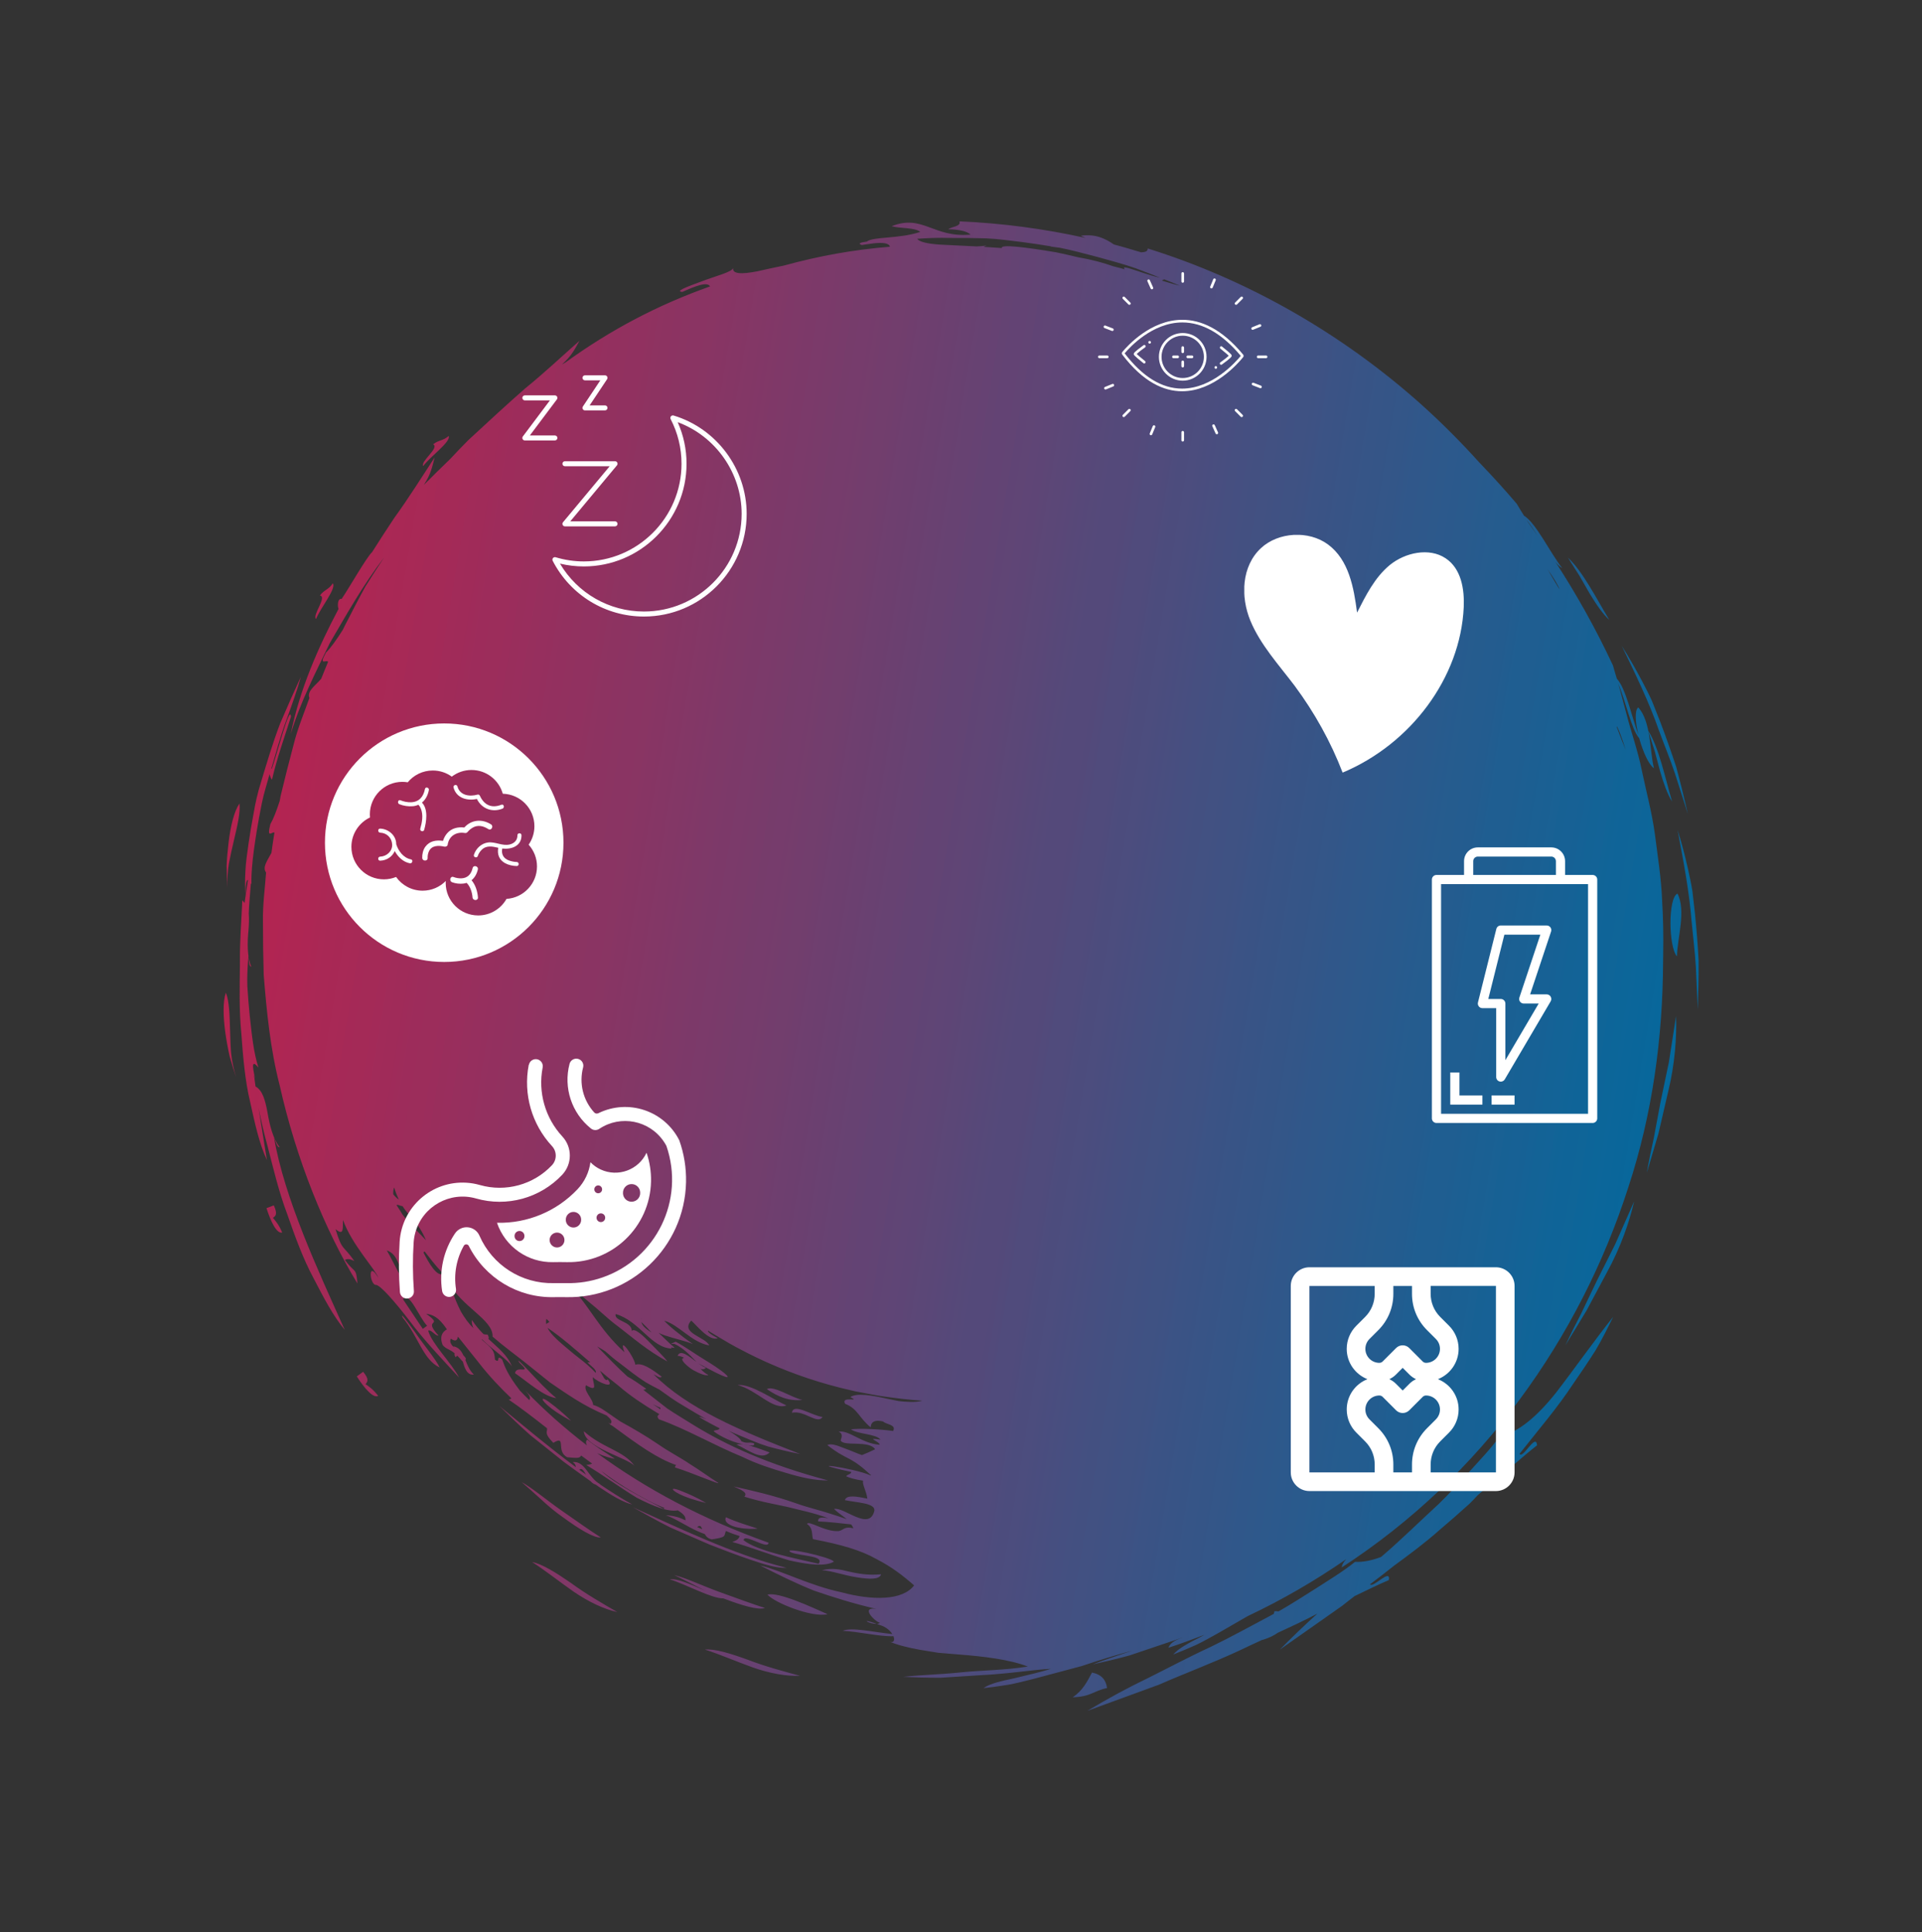 <?xml version="1.0" encoding="UTF-8" standalone="no"?><!DOCTYPE svg PUBLIC "-//W3C//DTD SVG 1.1//EN" "http://www.w3.org/Graphics/SVG/1.1/DTD/svg11.dtd"><svg width="100%" height="100%" viewBox="0 0 4740 4765" version="1.1" xmlns="http://www.w3.org/2000/svg" xmlns:xlink="http://www.w3.org/1999/xlink" xml:space="preserve" xmlns:serif="http://www.serif.com/" style="fill-rule:evenodd;clip-rule:evenodd;stroke-linejoin:round;stroke-miterlimit:2;"><rect x="0" y="0" width="4740" height="4765" fill="#333333" stroke="none"/><g><g><g><g><clipPath id="_clip1"><rect x="551.471" y="545.565" width="3637.61" height="3673.76"/></clipPath><g clip-path="url(#_clip1)"><g><clipPath id="_clip2"><path d="M1084.33,3372.43c-40.824,-18.555 -53.291,-77.676 -90.932,-122.484c-8.225,-15.9 8.484,5.041 29.955,35.265c20.682,30.224 50.906,66.278 60.977,87.219Zm-188.761,10.611l-15.642,11.399c18.816,29.425 40.825,54.878 52.753,47.991c-11.928,-15.381 -21.47,-22.279 -31.282,-28.906c5.57,-6.089 9.283,-12.188 -5.829,-30.484Zm954.967,463.434c34.726,11.928 67.605,21.471 89.345,20.143c-128.852,-31.811 -277.318,-103.659 -379.13,-149.524c30.763,16.969 61.247,34.466 92.799,50.108l96.771,42.152c28.897,11.139 65.479,25.453 100.215,37.121Zm1848.16,-304.098c-24.125,32.879 -51.165,60.448 -75.82,88.017c-25.193,27.05 -49.049,53.821 -73.444,77.417c-50.108,46.135 -95.175,90.673 -140.511,129.382c-1.058,0.798 -2.126,1.856 -3.184,2.654c-22.538,8.485 -44.009,12.987 -63.892,11.929c-31.812,25.453 -64.96,45.067 -95.973,65.219c-31.552,19.614 -61.247,39.238 -90.942,55.937c-0.789,0.529 -1.587,0.799 -2.116,1.068c-3.184,-0.269 -6.099,-0.799 -9.812,-0.539c-0.529,2.126 -1.058,4.512 -1.587,6.628c-55.149,29.166 -106.054,57.534 -155.633,81.399c-54.08,24.915 -104.457,51.965 -154.565,76.879c-50.367,24.125 -99.416,50.906 -149.524,80.87c51.166,-18.825 111.345,-40.834 176.305,-64.431c62.834,-27.569 131.237,-53.022 197.515,-83.775c19.085,-9.283 38.439,-18.027 57.794,-27.04c-0,0.259 -0.26,0.259 -0.26,0.529c18.286,-5.57 29.156,-11.399 38.17,-17.767c33.408,-15.372 66.287,-30.754 97.569,-47.193c-31.022,28.108 -61.775,57.274 -92.259,88.556c44.538,-31.282 97.031,-68.134 153.506,-107.91c10.072,-8.215 20.672,-16.171 31.283,-24.386l0.259,0c29.166,-13.784 56.736,-27.838 83.516,-38.977c5.3,-30.754 -39.237,20.681 -46.394,10.34c19.614,-14.842 39.237,-29.695 58.592,-45.336c39.766,-29.166 77.946,-57.534 112.143,-88.018c25.982,-22.009 50.906,-43.749 74.502,-65.219c7.157,-6.897 13.785,-14.054 20.412,-21.211c25.453,-22.269 50.906,-43.749 75.561,-63.632c24.655,-20.942 47.722,-41.624 70.789,-59.381c-2.914,-32.35 -35.265,35.524 -43.22,20.941c47.722,-60.448 94.386,-114.798 131.767,-171.802c19.354,-27.839 37.92,-55.408 55.148,-82.448c16.44,-27.579 30.494,-55.947 44.009,-83.516c-50.108,63.103 -96.771,129.91 -141.04,187.174c-45.077,56.736 -92.798,98.359 -138.664,107.642Zm417.04,-922.627c-7.426,35.005 -14.054,67.615 -20.681,98.628c-5.83,31.282 -11.399,60.717 -16.7,89.345c-6.368,28.367 -12.197,56.475 -16.968,84.574c9.013,-30.484 18.555,-63.364 28.627,-96.762c7.955,-33.937 15.911,-68.933 23.866,-102.87c16.699,-68.134 21.47,-135.211 19.614,-186.915c-6.359,41.094 -12.188,78.745 -17.758,114Zm-2377.35,1448.37c35.265,11.13 76.629,29.166 117.982,44.009c41.364,14.583 83.516,22.269 116.655,20.682c-38.179,-10.341 -86.161,-23.068 -128.583,-39.507c-42.95,-15.641 -81.928,-27.569 -106.054,-25.184Zm2392.2,-2161.01c10.87,34.466 21.74,68.134 32.081,100.484c-9.014,-39.237 -18.556,-78.215 -28.897,-116.385c-12.457,-37.65 -25.453,-74.502 -38.968,-110.027c-6.897,-17.767 -13.794,-34.995 -20.682,-52.233c-7.426,-16.7 -15.91,-32.87 -24.125,-48.521c-16.44,-31.282 -33.409,-60.708 -50.377,-87.488c33.668,69.462 67.605,139.193 92.26,210.242c12.995,35.264 27.309,69.731 38.708,103.928Zm-209.973,-443.013c16.7,27.57 32.61,50.637 48.251,64.691c-32.609,-53.821 -65.489,-119.579 -102.071,-153.507c9.542,15.112 19.354,30.224 28.637,45.067c8.744,15.112 17.228,29.955 25.183,43.749Zm-2135.03,1921.6c-10.071,-8.225 -28.098,-20.422 -49.578,-33.409c-21.74,-12.995 -44.798,-30.224 -69.722,-43.479c-6.897,3.713 -18.296,6.358 -3.713,5.3c24.655,10.071 46.924,36.583 55.408,44.807c-19.614,-14.583 -40.296,-32.081 -46.924,-15.112c5.83,0.26 10.87,2.116 15.911,4.502c-1.597,0.798 -2.924,1.327 -4.512,2.924c-1.058,5.56 11.928,18.287 27.31,27.829c15.641,8.754 32.869,15.112 37.112,11.669c-6.628,-2.646 -12.987,-8.485 -19.355,-15.113c4.781,1.857 9.283,1.597 13.525,-2.385c-5.569,-1.857 -12.197,-6.359 -18.825,-11.13c72.906,40.825 83.516,40.027 63.363,23.597Zm30.753,176.833c29.436,13.256 61.517,40.296 81.66,19.355c-33.938,-12.198 -61.776,-23.597 -81.66,-19.355Zm-1250.04,-957.622c5.301,18.825 10.87,36.583 15.901,51.695c-5.56,-19.085 -10.071,-38.969 -12.188,-58.852c-1.596,-19.883 -2.125,-39.767 -2.654,-58.332c-1.059,-37.381 -1.857,-69.991 -10.341,-91.461c-7.686,22.268 -6.628,59.39 -1.328,98.627c2.655,19.355 6.368,39.238 10.61,58.323Zm1093.62,1067.11c-3.973,2.395 18.296,19.892 81.4,34.466c-23.597,-13.785 -43.22,-22.269 -57.274,-27.829c-13.516,-5.839 -22.269,-7.955 -24.126,-6.637Zm-389.73,-285.534c33.937,23.597 70.789,57.534 101.811,61.507c-22.009,-17.757 -48.52,-46.394 -67.605,-66.807c-19.354,-20.412 -31.811,-32.879 -23.327,-20.682c33.928,32.081 -8.225,4.512 -10.879,25.982Zm294.815,228.798c-26.77,-37.91 -79.264,-44.009 -125.129,-85.632c2.386,40.565 105.775,64.431 125.129,85.632Zm-730.142,-2113.55c-3.184,-9.013 -1.857,-26.771 7.686,-24.654c16.709,-24.386 62.305,-104.188 75.031,-115.328c18.566,-29.166 36.852,-57.793 55.418,-85.372c35.784,-49.309 67.336,-100.215 98.887,-148.197c-5.569,20.413 -8.224,40.027 -26.78,67.865c22.269,-22.269 43.749,-43.479 65.219,-64.152c14.853,-15.91 29.696,-31.551 44.808,-46.663c47.722,-44.009 94.116,-87.229 140.251,-127.525c47.452,-38.439 90.932,-79.533 133.883,-117.453c-10.601,18.296 -18.296,36.592 -43.48,58.592c2.915,-1.587 5.57,-3.175 8.484,-4.771c112.143,-81.121 228.269,-142.098 356.852,-187.704c-6.628,-12.727 -36.852,-0.529 -68.135,13.525c-19.354,-1.068 10.611,-12.467 46.135,-25.453c34.996,-13.525 77.417,-23.597 79.004,-33.937c-2.914,15.641 20.942,16.17 60.18,8.484c18.296,-4.242 40.565,-9.014 64.959,-14.054c85.632,-23.597 171.794,-39.238 261.408,-46.395c-2.116,-9.542 -18.556,-10.6 -39.507,-8.484c-7.157,1.058 -14.044,1.857 -21.47,2.915c-2.655,0.529 -5.301,0.798 -8.215,1.327c-11.14,-3.713 -3.713,-6.358 12.187,-8.484c16.18,-12.726 79.543,-6.358 131.767,-23.856c-12.986,-11.139 -49.049,-8.225 -70.52,-14.054c76.359,-30.494 102.87,29.166 194.601,20.682c-8.754,-8.754 -29.166,-12.467 -55.148,-13.266c9.013,-6.627 32.081,-6.627 27.838,-19.344c103.659,4.242 207.857,18.027 310.987,40.825c-4.243,-1.857 -8.215,-3.713 -11.659,-5.57c37.381,-4.502 59.65,6.897 81.649,21.74c22.539,5.839 44.808,12.726 67.077,19.354c8.484,-0.529 16.439,-1.327 16.179,-9.542c243.112,75.82 475.094,206.798 672.609,382.833c50.637,45.336 98.888,93.587 144.753,144.493c31.821,33.139 62.834,67.077 92.799,102.341c5.3,9.273 11.668,19.355 17.757,29.157c29.965,18.565 64.431,91.471 94.386,129.65c-5.3,-2.924 -11.13,-8.484 -16.699,-15.381c52.752,81.13 100.215,166.233 141.838,255.309c2.655,10.341 6.358,21.74 9.542,32.61c22.269,23.865 36.323,93.058 53.292,138.663c-7.686,-31.022 -9.812,-60.448 -0.529,-67.874c31.811,34.995 28.098,107.381 38.708,150.063c-12.995,-9.014 -27.309,-41.364 -36.323,-73.974c-19.623,-22.269 -32.35,-89.345 -51.964,-134.941c1.328,3.973 2.117,7.417 3.444,11.399c5.3,19.884 11.139,41.094 16.969,63.094c11.139,44.018 28.108,90.144 38.179,140.78c10.601,50.377 24.655,102.341 32.081,156.421c6.887,54.09 15.641,108.7 17.757,163.05c2.655,43.22 3.454,86.43 2.655,129.65l0,5.57c0,5.56 0,11.399 -0.259,16.968c-0.799,186.646 -26.252,374.35 -85.373,554.367c-119.569,373.022 -361.622,714.502 -707.084,938.528c0.538,-6.358 3.982,-12.986 11.139,-20.412c-76.619,53.022 -157.749,100.215 -243.121,140.511c-24.385,14.054 -48.78,28.108 -72.636,41.892c-18.297,10.072 -36.064,20.413 -54.62,29.166c-18.555,8.215 -37.381,16.17 -56.206,23.597c12.727,-15.382 38.449,-28.368 66.018,-42.691c3.713,-2.117 7.426,-3.973 11.13,-6.099c-29.426,11.409 -58.852,22.279 -89.076,32.081c3.444,-9.543 12.986,-18.287 36.054,-25.453c-1.587,0.269 -3.184,0.798 -4.772,1.327c-10.6,3.713 -21.21,7.696 -32.34,11.14c-31.552,10.6 -63.902,21.47 -95.184,32.08c-31.812,8.744 -62.834,15.901 -90.403,22c29.425,-11.659 62.305,-21.74 97.031,-33.928c-42.422,11.659 -83.776,24.385 -124.87,38.17c-41.094,10.87 -81.659,21.74 -121.426,32.35c-20.153,4.771 -40.036,10.341 -60.179,13.785c-20.153,3.184 -40.305,6.098 -60.189,8.215c16.44,-11.659 44.279,-17.498 75.032,-24.126c30.493,-7.686 63.892,-14.583 91.202,-23.596c-42.682,2.126 -104.458,12.467 -171.005,15.641c-33.139,2.126 -67.336,4.242 -100.215,6.368c-32.869,0.26 -64.69,-0.798 -93.058,-2.126c42.681,-5.031 90.942,-5.56 143.166,-11.13c51.964,-5.3 107.91,-5.04 164.376,-14.313c-44.538,-17.238 -109.228,-25.193 -173.39,-29.965c-15.91,-1.327 -32.08,-2.645 -47.722,-3.973c-15.641,-2.654 -30.753,-5.04 -45.336,-7.426c-29.166,-5.3 -55.148,-11.668 -75.56,-20.412c11.139,4.771 14.583,-2.915 10.61,-12.996c-33.408,1.328 -89.345,-11.928 -125.139,-13.255c20.681,-9.803 77.946,3.453 122.214,7.955c-5.3,-8.485 -15.112,-17.498 -30.483,-22.269c-2.655,-1.058 -5.041,-1.857 -7.427,-2.655c3.454,-0.26 6.368,-1.587 7.956,-3.973c-3.973,5.829 -54.619,-39.767 -9.283,-33.139c-55.139,-12.726 -106.045,-28.637 -153.767,-45.076c-46.923,-18.816 -90.403,-40.556 -132.295,-61.767c46.923,10.072 122.224,49.579 199.641,65.749c76.349,20.682 151.381,20.682 179.479,-16.969c-27.3,-23.865 -55.138,-45.605 -93.058,-64.96c-37.641,-21.47 -86.69,-35.784 -156.421,-49.039c-3.444,-12.727 0.529,-27.579 -14.574,-37.381c3.973,-10.082 44.009,19.883 77.937,17.497c12.197,-2.126 14.323,-12.726 36.063,-6.897c-0.799,-3.444 -2.915,-6.628 -5.041,-9.542c-24.385,-2.655 -57.793,-6.628 -81.39,-7.426c-1.596,-11.669 11.399,-10.072 24.924,-7.956c-39.507,-14.313 -69.462,-19.614 -99.955,-27.569c-30.753,-6.897 -63.363,-11.928 -107.112,-25.453c9.812,-10.87 -10.341,-17.767 -26.242,-25.184c40.036,9.014 97.3,21.471 154.834,41.883c28.627,10.341 59.121,16.969 87.219,26.521c12.457,3.704 24.655,7.946 36.593,12.188c-10.082,-8.484 -22.279,-16.17 -31.292,-25.184c24.924,-5.569 87.758,56.736 99.686,3.713c1.067,-18.555 -42.951,-19.094 -72.906,-25.453c4.242,-13.784 29.166,-9.013 55.408,-3.713c-2.645,-19.883 -12.727,-34.197 -10.601,-44.278c-18.556,-2.645 -35.524,-7.416 -41.623,-10.87c2.915,-4.771 11.399,-4.242 12.727,-10.6c-130.709,-28.368 4.242,-10.601 47.721,8.484c0.26,-0 0.53,-0.269 1.059,-0.269c-23.866,-22.269 -38.18,-32.072 -53.292,-40.296c-15.112,-7.686 -30.753,-15.372 -54.609,-34.197c8.744,-4.771 24.385,0.789 40.824,7.416c16.7,5.839 33.938,13.795 44.538,17.238c11.14,-4.511 22.01,-9.282 32.35,-14.313c-14.583,-23.068 -77.946,-6.099 -84.843,-21.74c2.915,-8.754 5.57,-17.498 -5.04,-21.48c24.135,-5.57 57.274,29.166 101.282,32.08c-0.798,-9.013 -37.381,-18.555 1.857,-12.726c-10.87,-14.583 -57.005,-12.986 -72.646,-25.453c22.009,-2.386 68.933,-0.789 103.928,4.242c8.485,-16.17 -17.238,-15.641 -24.924,-23.596c-19.614,-4.502 -29.695,0.269 -30.484,14.583c-29.695,-24.385 -31.821,-46.125 -63.103,-58.063c-11.399,-20.942 40.835,-2.386 12.996,-16.699c15.641,-10.611 53.022,-4.243 91.202,4.242c9.542,2.116 19.085,3.973 28.367,5.829c9.273,1.068 18.287,1.597 26.771,1.857c12.467,0.269 23.067,-0.26 31.023,-2.915c-32.081,-2.116 -63.892,-5.829 -95.973,-10.601c-3.444,-0.538 -7.157,-1.067 -10.61,-1.596c-9.803,-1.588 -19.355,-3.444 -29.157,-5.301c-9.812,-1.856 -19.623,-3.713 -29.435,-5.569c-3.444,-0.789 -6.628,-1.588 -10.072,-2.386c-71.847,-16.17 -141.04,-39.238 -206.798,-68.663c-1.587,-0.799 -3.174,-1.588 -4.771,-2.126c-14.583,-6.628 -29.157,-13.516 -43.211,-20.672c-4.771,-2.386 -9.282,-4.772 -13.784,-7.167c-10.87,-5.56 -21.74,-11.399 -32.35,-17.498c-7.417,-4.242 -14.583,-8.484 -22,-12.986c-7.426,-4.511 -15.112,-9.013 -22.538,-13.525c-2.655,-1.587 -5.301,-3.174 -7.686,-4.771c-1.857,2.655 5.56,9.014 24.125,18.825c-21.21,7.956 -52.493,-32.08 -65.489,-43.479c-28.367,31.022 35.525,40.295 44.279,61.246c-44.279,-7.955 -74.763,-51.175 -110.826,-60.977c8.225,10.071 37.381,34.466 70.53,57.524c-19.354,-7.955 -44.278,-12.986 -68.144,-20.941c-5.56,-1.857 -11.13,-3.973 -16.17,-6.628c14.852,14.054 28.637,28.098 39.507,36.852c-3.184,0.269 -6.368,-0.529 -9.543,-1.058c0.529,1.058 1.587,1.856 2.116,2.914c-50.377,-1.327 -79.004,-68.134 -138.125,-85.103c-5.04,17.758 40.027,17.758 39.767,41.883c5.04,-7.686 22.269,5.839 40.036,24.135c17.757,18.556 39.237,38.969 47.722,50.897c-50.906,-27.839 -83.516,-57.265 -119.31,-84.574c-18.296,-13.256 -35.265,-28.628 -54.08,-45.337c-19.354,-16.17 -40.565,-33.937 -64.96,-54.349c47.991,50.107 68.404,102.87 132.565,161.731c-17.238,-46.404 25.184,12.986 26.771,30.753c15.381,-5.839 38.978,9.014 64.96,29.426c-3.713,5.041 -12.996,-2.915 -20.153,-6.099c83.247,83.776 211.3,138.395 361.892,196.717c-26.511,-5.031 -52.762,-11.399 -78.744,-18.286c-25.713,-7.955 -50.108,-18.825 -74.493,-28.906c-8.225,-3.175 -15.911,-6.888 -23.597,-10.332c16.44,9.803 29.955,19.614 31.283,25.713c14.843,7.686 18.825,0.798 31.282,5.3c5.31,9.014 -15.901,6.099 -40.825,-1.058c-24.924,-6.897 -51.435,-22.009 -58.592,-28.897c3.973,-3.713 12.198,-1.058 14.843,-6.897c-62.834,-32.34 -56.995,-32.869 -32.34,-21.999c-19.624,-11.14 -38.449,-22.808 -57.265,-33.938c-21.21,-11.928 -40.036,-26.251 -58.861,-39.506c-11.129,-5.83 -22.269,-11.4 -33.139,-17.758c-22.538,-14.323 -43.479,-31.023 -64.421,-47.193c-12.726,-9.283 -24.395,-19.094 -35.794,-29.435c-6.897,-4.233 -13.525,-8.475 -20.412,-12.188c25.982,26.771 50.107,51.695 74.762,74.233c13.785,7.426 28.897,18.027 46.394,30.224c-2.385,1.587 -4.771,2.117 -7.156,2.646c0.259,0.269 0.529,0.529 1.058,0.798c19.623,15.381 38.708,30.224 57.793,45.067c20.153,13.525 41.094,25.982 62.305,39.238c84.843,52.502 186.117,98.627 334.583,138.394c-32.87,0.269 -67.606,-7.686 -103.39,-18.556c-35.794,-10.341 -73.175,-22.538 -108.44,-39.766c-72.645,-29.955 -140.251,-69.732 -205.47,-92.53c-6.099,-7.955 -2.386,-9.013 1.067,-12.726c-2.395,-1.587 -5.04,-2.915 -7.426,-4.502c-32.08,-19.354 -64.69,-40.565 -94.385,-66.547c-15.382,-11.668 -30.225,-23.866 -44.808,-36.323c7.956,13.525 12.996,28.098 19.355,21.74c19.623,25.453 -23.597,7.686 -36.852,-5.57c-0.26,14.853 15.112,38.709 -16.7,19.884c-7.157,13.784 16.969,32.879 17.498,48.52c9.273,2.915 17.757,6.628 30.224,15.372l36.852,25.453c29.166,15.91 61.776,34.735 94.117,56.735c24.923,17.498 52.762,31.552 77.417,48.261c25.453,15.641 48.52,33.139 69.99,46.394c5.83,6.099 -65.219,-25.193 -106.583,-37.92c0.27,-2.914 1.328,-4.771 2.925,-5.829c-47.992,-16.969 -91.471,-48.251 -156.162,-95.973c-2.386,-1.587 -4.771,-2.655 -7.157,-4.242c0.27,-0.269 0.27,-0.529 0.529,-0.529c-1.856,-1.328 -3.443,-2.386 -5.3,-3.983c2.116,1.068 3.973,1.857 6.099,2.925c6.098,-5.839 -0.529,-12.996 -9.812,-20.682c-56.206,-23.067 -96.242,-51.964 -139.193,-81.13c-20.412,-16.44 -41.354,-33.399 -64.421,-51.695c-23.327,-18.296 -49.579,-37.381 -77.417,-61.506c1.856,-42.162 -77.148,-73.175 -108.959,-135.221c5.3,9.023 14.842,42.691 31.013,73.704c9.013,15.382 19.354,29.965 30.753,40.565c-3.175,-6.887 -4.771,-13.515 -3.704,-20.143c8.744,13.516 18.556,24.915 28.628,34.996c3.443,0.789 6.627,1.327 10.071,1.058c3.184,6.099 3.184,9.013 1.857,10.601c24.395,22.807 47.991,40.834 58.063,68.403c-8.215,-15.901 -46.924,-40.825 -73.435,-67.076c-0.529,0 -1.058,0.269 -1.328,0.269c26.252,22.798 31.552,25.982 32.88,49.579c14.573,11.659 1.587,-15.112 17.757,-0.27c7.157,19.095 13.256,36.852 44.009,76.888c7.695,7.686 14.852,15.642 22.808,23.068c5.3,-5.57 -1.597,-14.323 -10.082,-23.866c46.135,48.251 97.301,93.328 152.449,135.74c-2.915,-5.031 -3.444,-10.072 0.529,-14.314c21.211,17.498 44.807,31.821 67.875,46.923c-5.57,0.27 -25.453,-5.3 -43.22,-13.515c120.627,88.547 261.147,163.319 422.609,220.843c-0.269,19.094 -60.717,-24.655 -61.516,-6.099c33.937,26.78 125.938,44.278 184.799,58.063c16.17,-20.413 -44.548,-18.556 -67.875,-28.099c-27.04,-15.91 98.359,11.399 105.785,22.798c-20.413,12.458 -62.305,7.686 -109.498,-2.914c-46.394,-13.525 -97.829,-33.408 -141.049,-45.606c7.955,-2.915 15.65,-5.829 18.036,-14.583c-11.399,-3.444 -22.808,-7.686 -33.937,-12.457c-5.301,13.525 2.385,14.852 -34.467,20.682c-9.282,-1.857 -14.313,-7.157 -17.497,-12.996c-5.57,-2.116 -11.14,-4.242 -16.969,-6.888c-27.839,-12.197 -57.534,-32.879 -79.004,-39.507c19.614,0.53 34.197,5.57 48.51,12.467c-1.058,-6.368 2.126,-11.408 -19.085,-24.664c-23.327,4.512 -60.448,-10.071 -101.542,-31.282c-41.354,-25.184 -85.901,-57.794 -124.341,-80.592c5.301,-0.538 10.341,-1.327 14.583,-3.453c-9.013,-6.628 -18.026,-13.256 -27.04,-19.883c-3.453,5.839 -6.098,7.156 -34.206,4.242c-29.426,-14.583 -0.789,-55.937 -34.467,-35.525c-24.385,-24.924 -13.784,-26.251 -15.641,-36.053c-35.255,-27.839 -68.134,-52.763 -94.386,-70.53c3.713,-0.529 5.57,-1.847 6.368,-3.444c-25.453,-24.125 -54.619,-54.349 -81.928,-89.874c-16.17,-20.153 -32.61,-40.565 -49.04,-61.247c-0.269,-0.259 -0.529,-0.529 -0.529,-0.788c-1.597,6.627 -3.713,14.842 -17.498,5.03c-4.242,7.427 0.789,15.113 8.215,22.269c-0.529,-1.058 -1.327,-2.116 -2.385,-3.443c13.255,2.126 19.883,11.399 25.183,22.538c4.771,4.502 7.426,8.215 4.771,11.13c5.041,12.726 10.341,26.251 20.952,36.063c-17.767,2.385 -23.068,-17.767 -27.579,-32.879c-0.26,-0 -0.26,0.269 -0.529,0.269c-5.041,-6.099 -9.283,-10.341 -12.987,-14.054c-1.067,1.058 -2.385,2.116 -3.982,3.973c-2.645,-3.973 -2.915,-6.888 -2.386,-9.802c-14.054,-11.669 -19.614,-9.014 -29.425,-20.153c-7.157,-17.767 -3.714,-30.753 10.34,-38.968c-21.21,-31.552 -35.264,-35.794 -51.175,-38.449c46.664,33.937 -11.13,8.754 30.494,53.821c-7.426,1.856 -18.825,-16.44 -25.453,-11.929c8.484,31.552 58.592,80.861 76.089,115.328c-37.91,-41.095 -88.017,-93.328 -123.542,-141.839c-36.852,-47.462 -69.202,-84.044 -80.601,-86.43c-15.91,2.386 -22.269,-64.162 5.041,-17.767c-5.839,-19.085 -65.749,-81.919 -86.96,-142.368c-1.597,18.556 3.713,41.095 -18.565,22.539c16.709,55.408 18.825,38.699 46.404,78.735c-7.696,-3.713 -15.641,-7.157 -23.337,-2.646c25.982,34.996 27.31,16.7 31.023,58.063c-80.072,-131.238 -151.121,-306.484 -191.946,-489.416c-23.068,-89.086 -32.081,-182.673 -39.238,-272.018c-1.327,-44.548 -1.856,-88.557 -1.856,-130.709c-0.799,-42.422 5.031,-82.717 7.686,-121.426c-9.812,-13.515 3.443,-29.426 13.255,-48.52c2.126,-16.959 4.771,-33.399 7.426,-50.108c-6.098,-2.914 -19.623,16.969 -10.081,-20.672c7.426,-12.726 15.112,-32.879 23.068,-57.274c0.798,-3.973 1.327,-7.945 2.125,-11.928c10.341,-43.48 21.211,-85.901 32.081,-126.726c10.072,-41.094 26.242,-78.745 38.968,-115.327c-6.627,-16.969 14.054,-29.426 29.167,-47.462c5.569,-13.785 11.129,-27.829 16.968,-41.624c-3.982,-6.627 -24.654,11.938 -5.04,-23.057c11.668,-11.409 25.722,-31.292 41.363,-55.947c3.174,-6.358 6.099,-12.986 9.543,-19.085c15.9,-30.753 31.013,-60.448 46.125,-87.758c16.439,-26.251 32.08,-50.377 46.134,-71.578c-54.08,71.049 -93.856,142.627 -134.412,212.089c-34.735,72.386 -71.587,143.166 -95.982,223.498c22.538,-110.816 67.615,-213.417 117.982,-308.601Zm884.447,2264.14c3.973,1.857 8.215,3.713 12.458,5.57c-2.386,-7.157 -4.772,-11.139 -12.458,-5.57Zm-364.277,-505.846c-2.386,-2.386 -4.771,-5.041 -7.426,-7.427c-1.318,4.502 -1.059,8.744 -0.26,13.256c1.058,-2.655 4.502,-3.184 7.686,-5.829Zm1511.19,-2567.71c15.641,4.771 30.493,9.283 43.749,12.197c-13.256,-5.569 -25.982,-10.6 -38.709,-15.641c-3.184,1.058 -5.04,2.116 -5.04,3.444Zm-1778.97,2442.57c-13.515,-14.054 -26.771,-31.821 -40.026,-48.521c-1.068,0.799 -1.857,1.058 -2.925,2.386c14.054,27.838 33.678,60.179 47.722,52.762c-1.318,-1.856 -3.174,-4.242 -4.771,-6.627Zm-117.443,-189.561c4.242,5.301 8.744,9.803 13.784,12.987c-3.973,-8.485 -7.955,-17.767 -11.399,-29.696c-2.126,4.512 -2.655,10.341 -2.385,16.709Zm8.215,25.982c0.529,0.789 0.798,1.588 1.058,2.646c5.839,8.484 9.812,14.852 12.996,20.412c1.058,1.328 1.856,2.915 3.184,4.242c19.614,24.924 44.268,47.722 55.138,59.92c-18.556,-44.278 -39.767,-55.937 -57.793,-84.045c-3.713,0.269 -10.072,-3.713 -14.583,-3.175Zm12.726,181.076c14.852,23.327 27.04,39.767 23.866,24.126c-17.238,-21.211 -24.664,-42.152 -31.023,-58.861c-6.897,-16.44 -13.784,-28.628 -29.695,-33.938c7.955,12.727 23.067,44.548 36.852,68.673Zm3.184,51.964l48.78,72.906l10.61,-7.686c-20.152,-20.682 -44.018,-86.959 -59.39,-65.22Zm642.654,516.717c1.058,-0.789 1.058,-1.587 1.857,-2.386c-11.399,-4.242 -24.924,-10.341 -40.296,-18.556c-33.149,-17.228 -74.503,-41.363 -115.068,-72.376c33.139,32.081 105.516,67.605 153.507,93.318Zm-187.704,-360.824c2.386,-0.799 4.772,-0.529 6.888,-0.27c-35.784,-31.022 -70.251,-61.506 -105.515,-85.372c6.098,12.726 19.354,25.722 35.264,39.507c12.727,10.601 26.511,22.798 41.354,34.197c14.853,11.409 29.695,23.596 42.152,37.391c3.714,-6.897 -11.129,-16.44 -20.143,-25.453Zm179.749,111.344c-5.041,-1.587 -11.399,-4.771 -18.825,-8.744c6.098,4.243 12.466,8.485 18.825,12.727c-0,-1.328 0.269,-2.386 -0,-3.983Zm-21.74,-185.318c-7.955,-8.744 -16.17,-17.497 -25.184,-25.982c2.386,10.341 12.727,18.027 25.184,25.982Zm-24.126,-32.869c-0.269,-0.539 -0.798,-0.799 -1.058,-1.328l0,0.789c0.26,0 0.789,0.269 1.058,0.539Zm2426.66,-1403.83c-10.611,-33.668 -21.211,-60.439 -22.269,-57.524l-0,0.789c9.273,24.395 16.43,43.22 22.269,56.735Zm-163.05,-395.82c-2.914,-8.484 -13.255,-26.511 -29.435,-49.318c13.794,23.865 23.337,40.036 29.695,49.847c-0.26,-0.269 -0.26,-0.269 -0.26,-0.529Zm-81.659,-171.802c1.328,1.856 2.117,3.713 3.444,5.569c8.484,11.669 16.709,23.856 24.924,35.525c-9.283,-14.583 -18.825,-28.897 -28.368,-41.094Zm-1502.71,-693.031c5.56,7.955 25.982,12.197 55.407,14.323c24.924,1.058 56.466,2.646 91.462,4.502c9.283,-0.26 17.767,-1.058 24.395,-2.645c-3.444,1.318 -5.301,2.645 -7.157,3.713c14.583,0.789 29.426,1.847 44.538,2.914c-3.184,-9.552 55.408,-2.654 134.152,10.601c17.498,3.444 36.054,7.955 55.148,12.467c33.139,5.56 62.036,13.515 85.632,21.999c6.628,1.588 13.256,3.444 19.884,5.041c2.914,0.789 5.829,1.587 8.753,2.645c-14.583,-15.901 45.866,11.938 86.69,20.422c-19.614,-7.695 -38.968,-15.381 -57.533,-22.278c-33.928,-12.188 -67.076,-20.413 -98.888,-29.426c-30.753,-7.955 -60.708,-16.17 -89.874,-22c-7.955,-1.067 -15.382,-2.125 -23.597,-3.184c0,-0.269 0.26,-0.269 0.53,-0.529c-23.328,-3.713 -46.395,-7.426 -69.462,-10.341c-29.695,-3.443 -59.121,-7.955 -89.345,-9.282c-30.225,-0.789 -60.718,-1.328 -92.53,-1.058c-25.183,-0.799 -51.435,0.269 -78.205,2.116Zm-1482.56,937.739c10.341,-27.04 50.906,-75.561 41.354,-88.018c-11.13,16.44 -20.672,15.112 -31.812,29.955c18.556,3.444 -19.614,48.521 -9.542,58.063Zm1040.6,2240.55c19.883,3.972 42.421,3.972 47.991,2.385c-26.252,-8.484 -52.763,-16.17 -77.687,-27.838c-6.098,11.928 9.812,21.48 29.696,25.453Zm352.878,115.327c-33.139,2.915 -57.264,-1.857 -79.004,-6.628c-21.74,-5.57 -41.094,-9.812 -67.076,-3.444c22.269,0.789 56.206,12.987 86.43,17.498c30.224,4.771 55.937,6.099 59.65,-7.426Zm-353.937,-466.879c48.251,12.727 86.691,62.835 120.628,50.377c-31.013,-13.265 -86.431,-53.561 -120.628,-50.377Zm209.713,78.745c-24.125,-1.857 -72.646,-36.323 -75.56,-10.341c31.811,-6.628 62.564,30.224 75.56,10.341Zm-716.358,357.91c31.283,19.883 66.548,47.991 102.601,73.175c36.054,24.654 74.762,43.21 107.372,50.107c-34.197,-19.883 -77.417,-44.538 -114,-71.578c-37.65,-25.992 -72.116,-47.462 -95.973,-51.704Zm-639.21,-848.923c6.888,-4.502 11.928,-9.274 2.117,-30.754l-18.027,6.897c10.61,33.409 25.193,63.633 38.708,60.179c-7.426,-18.026 -15.112,-27.309 -22.798,-36.322Zm978.824,891.604c39.776,12.197 102.61,47.462 132.036,46.933c44.807,17.228 86.43,29.695 102.331,23.597c-28.896,-9.014 -71.578,-24.924 -113.73,-40.036c-41.893,-15.382 -81.929,-34.467 -110.027,-41.095c15.112,6.898 34.197,16.969 55.148,27.57c6.888,3.713 14.314,7.156 21.471,10.87c-34.197,-14.843 -69.462,-31.013 -87.229,-27.839Zm-243.381,-390.789c-19.354,-19.354 -36.054,-32.61 -47.982,-41.623c-11.668,-9.542 -19.354,-13.515 -21.739,-12.726c-4.512,1.067 12.457,23.596 69.721,54.349Zm-177.093,-36.852c52.223,42.691 118.501,98.897 188.502,150.862c-0.27,-3.983 -0.799,-7.696 -7.427,-12.467c31.013,-2.915 37.911,38.708 67.336,54.349c-0.259,0 -0.529,0 -0.788,0.27c26.77,18.027 53.551,35.255 80.062,49.838c-21.211,-4.502 -50.637,-22 -81.13,-42.681c-3.175,-2.126 -6.099,-4.243 -9.273,-6.359c-4.512,-1.068 -8.754,-4.242 -12.198,-8.224c-23.596,-16.44 -46.394,-33.409 -65.748,-47.453l-82.458,-65.749c-26.511,-23.067 -51.435,-47.991 -76.878,-72.386Zm197.246,157.489c5.569,3.973 11.139,7.946 16.699,11.928c-6.099,-10.071 -11.13,-17.767 -16.699,-11.928Zm-823.73,-1417.61c0.529,-25.982 2.645,-37.641 6.628,-37.112c-2.915,18.027 -5.57,37.112 -8.485,56.995c-1.856,-2.116 -3.184,-4.771 -5.569,-6.627c-1.857,47.462 -6.628,100.224 -5.83,155.892c-0.529,55.677 -2.385,114.538 3.444,172.332c4.242,58.062 9.013,116.125 21.74,168.888c11.668,53.022 22.538,103.129 41.354,143.425c-6.628,-41.094 -13.785,-84.574 -20.672,-128.583c6.358,30.754 13.515,63.094 22.798,96.243c14.054,54.08 27.309,111.085 47.991,165.694c19.085,54.879 38.968,109.767 64.681,157.489c24.924,48.251 48.52,93.588 77.157,127.785c-66.816,-148.466 -149.004,-325.3 -174.448,-474.565c4.233,9.543 7.686,25.713 14.045,24.126c-16.44,-20.153 -24.924,-54.619 -30.225,-86.171c-5.3,-28.897 -11.928,-54.08 -29.425,-63.623c-1.328,-9.812 -2.655,-19.623 -3.973,-29.435c1.058,3.982 2.385,7.955 3.443,11.668c-9.282,-38.968 -7.156,-46.394 7.686,-28.897c-11.928,-37.121 -16.439,-81.389 -21.47,-128.323c-2.386,-23.327 -4.242,-47.452 -5.839,-71.847c-0.26,-6.099 -0.26,-12.457 -0.26,-18.556c0.26,-19.354 1.328,-38.439 2.915,-57.004c1.587,10.34 0.798,26.78 7.157,27.049c-10.601,-23.865 -10.072,-59.39 -6.888,-91.201c1.058,-14.324 1.587,-27.839 0.529,-39.507c0.529,-10.87 0.789,-22.539 1.857,-32.879c1.318,-14.574 2.385,-28.628 3.444,-42.412c0.529,0.788 0.798,1.587 1.327,2.645c-0.269,-7.686 0,-15.901 0.26,-23.856c0.269,-5.839 0.529,-11.399 1.058,-16.969c2.126,-28.108 6.637,-57.793 11.408,-88.556c3.704,-23.327 8.215,-46.924 12.987,-70.78c4.771,-23.866 12.457,-47.193 18.825,-70.529c-0,-0.26 0.26,-0.53 0.26,-0.789c1.067,5.3 3.184,10.87 5.839,13.515c12.197,-52.493 30.484,-103.659 46.923,-155.354c-2.645,-32.35 -34.726,93.049 -46.923,127.515c-0.799,0 -1.059,1.068 -1.857,1.328c12.197,-41.623 23.327,-82.717 36.852,-119.04c14.843,-40.565 27.839,-77.417 36.323,-108.171c-14.583,31.292 -32.35,71.059 -51.175,115.328c-17.229,44.807 -32.341,95.184 -47.453,145.551c-7.955,25.193 -13.785,50.646 -18.027,76.359c-4.771,25.453 -9.013,50.377 -12.457,74.233c-3.184,23.866 -6.897,46.664 -7.695,67.874c-1.328,21.74 -1.059,41.354 -0.26,58.852Zm876.752,1584.38c-25.713,-16.179 -62.834,-42.69 -99.417,-68.143c-36.592,-25.713 -70.26,-54.35 -95.713,-68.135c12.727,10.61 28.637,25.184 46.135,40.835c17.228,16.17 36.323,32.34 56.206,46.125c38.709,28.367 75.82,51.165 92.789,49.318Zm-917.846,-1715.07c-2.386,19.614 -4.242,39.767 -5.041,59.121c0.27,19.614 1.058,38.179 1.857,54.08c-0.529,-19.883 0.529,-40.295 3.713,-59.909c3.713,-19.624 8.215,-38.978 12.457,-57.274c8.484,-36.314 16.17,-68.135 13.785,-90.933c-13.516,19.614 -22,55.677 -26.771,94.915Zm1598.15,1927.96c-45.596,-15.911 -16.968,1.856 0,-0Zm-1118.29,-2855.09c16.969,-23.596 68.673,-59.659 62.834,-74.233c-15.112,12.986 -23.856,9.013 -38.439,20.672c16.699,8.225 -31.811,41.893 -24.395,53.561Zm935.084,2303.11c-27.569,-6.098 -70.25,-36.053 -87.748,-26.78c27.839,19.354 55.408,30.224 87.748,26.78Zm2102.15,-1599.48c4.511,16.968 9.013,33.398 12.995,48.78c9.014,30.753 18.297,57.264 29.696,75.031c-17.767,-60.448 -32.351,-132.565 -58.862,-174.717c5.57,17.238 10.87,34.197 16.171,50.906Zm-1387.91,2271.83c-11.928,21.999 -22.269,44.008 -47.722,60.977c45.336,-1.327 51.166,-15.911 84.834,-22.798c-2.646,-20.153 -13.785,-33.678 -37.112,-38.179Zm1442.53,-1766.24c0.798,-44.008 23.067,-112.681 1.327,-154.834c-23.337,10.341 -22.269,130.18 -1.327,154.834Zm-2242.93,1574.03c17.767,20.413 110.287,57.265 148.207,48.251c-40.565,-18.026 -120.368,-55.407 -148.207,-48.251Zm2045.41,-773.891c-13.784,28.637 -26.78,55.677 -39.237,81.928c-13.525,25.713 -26.252,51.426 -38.449,77.148c16.709,-27.04 34.466,-56.206 52.503,-86.161c16.43,-30.763 33.138,-62.305 49.838,-93.328c33.937,-61.506 55.677,-124.869 67.345,-175.506c-16.709,37.91 -32.08,72.906 -46.663,105.515c-16.171,32.341 -31.283,62.305 -45.337,90.404Zm233.839,-884.977c3.443,37.381 8.215,74.233 10.34,110.296c1.588,36.323 3.175,71.319 4.772,105.516c1.327,-40.036 2.385,-80.332 2.116,-119.839c-2.116,-39.497 -5.3,-78.475 -9.013,-116.385c-2.117,-18.825 -4.243,-37.381 -6.359,-55.677c-2.924,-18.287 -6.897,-35.794 -10.61,-53.292c-7.686,-34.457 -16.44,-67.336 -25.982,-97.56c14.323,75.82 28.897,151.91 34.736,226.941Z"/></clipPath><g clip-path="url(#_clip2)"><path d="M4105.35,4764.8l634.612,-4134.68l-4105.35,-630.12l-634.612,4134.69l4105.35,630.11Z" style="fill:url(#_Linear3);fill-rule:nonzero;"/></g></g></g></g></g></g><g><clipPath id="_clip4"><path d="M3109.84,1351.71c42.662,-39.661 117.462,-44.182 165.146,-9.043c51.704,38.151 63.748,106.42 71.78,168.167c21.586,-42.171 43.172,-86.344 80.822,-117.463c37.641,-30.618 96.877,-43.672 137.539,-16.564c38.65,25.597 46.683,76.291 44.672,120.973c-8.032,174.179 -131.016,337.325 -298.673,407.594c-29.108,-75.791 -69.269,-148.081 -118.463,-214.339c-39.151,-51.705 -84.334,-100.898 -108.93,-160.125c-24.597,-59.237 -22.087,-134.528 26.107,-179.2Z"/></clipPath><g clip-path="url(#_clip4)"><rect x="3068.68" y="1319.08" width="541.621" height="586.053" style="fill:#fff;fill-rule:nonzero;"/></g></g><path d="M3553.95,2180.44l362.479,-0l-0,566.381l-362.479,0l-0,-566.381Zm79.293,-56.64c-0,-6.233 5.088,-11.322 11.322,-11.322l181.249,0c6.233,0 11.322,5.089 11.322,11.322l-0,33.986l-203.893,-0l-0,-33.986Zm-90.625,645.684l385.142,0c6.243,0 11.332,-5.088 11.332,-11.331l-0,-589.035c-0,-6.243 -5.089,-11.332 -11.332,-11.332l-67.97,-0l-0,-33.986c-0,-18.757 -15.218,-33.975 -33.976,-33.975l-181.249,-0c-18.758,-0 -33.976,15.218 -33.976,33.975l-0,33.986l-67.971,-0c-6.233,-0 -11.322,5.089 -11.322,11.332l0,589.035c0,6.243 5.089,11.331 11.322,11.331" style="fill:#fff;fill-rule:nonzero;"/><path d="M3712.54,2614.62l-0,-139.655c-0,-6.233 -5.089,-11.322 -11.332,-11.322l-30.792,0l39.642,-158.586l88.72,0l-51.686,154.998c-1.144,3.453 -0.567,7.263 1.549,10.226c2.174,2.914 5.579,4.684 9.206,4.684l36.813,0l-82.12,139.655Zm101.946,-162.309l-40.931,0l51.686,-154.997c1.144,-3.454 0.577,-7.263 -1.549,-10.226c-2.174,-2.924 -5.579,-4.694 -9.206,-4.694l-113.278,0c-5.223,0 -9.735,3.54 -10.976,8.59l-45.307,181.24c-0.837,3.366 -0.087,6.945 2.039,9.696c2.164,2.78 5.445,4.377 8.936,4.377l33.986,-0l-0,169.917c-0,5.127 3.405,9.6 8.359,10.928c0.972,0.269 1.991,0.394 2.963,0.394c3.944,0 7.705,-2.077 9.783,-5.569l113.278,-192.571c2.03,-3.502 2.078,-7.831 0.039,-11.371c-1.992,-3.54 -5.753,-5.714 -9.822,-5.714" style="fill:#fff;fill-rule:nonzero;"/><path d="M3599.26,2644.88l-22.653,-0l-0,79.292l79.292,0l0,-22.653l-56.639,-0l0,-56.639" style="fill:#fff;fill-rule:nonzero;"/><path d="M3678.55,2724.17l56.639,0l0,-22.653l-56.639,-0l0,22.653" style="fill:#fff;fill-rule:nonzero;"/><path d="M1661.19,1024.74c-2.396,-0.702 -4.945,0.067 -6.542,1.972c-1.577,1.905 -1.866,4.569 -0.74,6.782c17.805,34.495 26.847,71.559 26.847,110.161c0,132.835 -108.074,240.919 -240.918,240.919c-23.481,-0 -46.885,-3.463 -69.548,-10.284c-2.347,-0.731 -4.935,0.068 -6.522,1.963c-1.578,1.904 -1.876,4.579 -0.741,6.781c43.73,84.776 129.978,137.443 225.085,137.443c139.654,-0 253.269,-113.615 253.269,-253.28c-0.009,-110.806 -74.098,-210.511 -180.19,-242.457Zm-73.098,483.366c-85.661,0 -163.761,-44.923 -207.126,-118.146c19.326,4.618 39.065,6.955 58.871,6.955c139.664,0 253.279,-113.615 253.279,-253.279c0,-35.649 -7.33,-70.058 -21.826,-102.495c93.558,34.524 157.729,125.466 157.729,226.037c0,132.844 -108.083,240.928 -240.927,240.928Z" style="fill:#fff;fill-rule:nonzero;"/><path d="M1393.21,1149.83l110.363,-0l-115.106,138.116c-1.529,1.837 -1.866,4.396 -0.846,6.57c1.02,2.174 3.203,3.559 5.598,3.559l123.552,-0c3.405,-0 6.176,-2.771 6.176,-6.176c-0,-3.415 -2.771,-6.176 -6.176,-6.176l-110.363,0l115.106,-138.115c1.529,-1.847 1.866,-4.415 0.836,-6.58c-1.01,-2.174 -3.193,-3.549 -5.588,-3.549l-123.552,-0c-3.415,-0 -6.176,2.76 -6.176,6.175c0,3.406 2.761,6.176 6.176,6.176Z" style="fill:#fff;fill-rule:nonzero;"/><path d="M1374.67,1080.07c0,-3.405 -2.761,-6.176 -6.175,-6.176l-61.776,0l66.72,-88.95c1.404,-1.867 1.635,-4.377 0.577,-6.465c-1.048,-2.087 -3.184,-3.405 -5.521,-3.405l-74.128,0c-3.405,0 -6.175,2.761 -6.175,6.176c-0,3.405 2.77,6.175 6.175,6.175l61.776,0l-66.72,88.951c-1.404,1.866 -1.626,4.377 -0.577,6.464c1.048,2.088 3.184,3.415 5.521,3.415l74.128,0c3.424,0 6.175,-2.76 6.175,-6.185Z" style="fill:#fff;fill-rule:nonzero;"/><path d="M1442.62,937.989l37.881,0l-43.018,64.527c-1.26,1.895 -1.385,4.339 -0.308,6.339c1.078,2.001 3.165,3.261 5.445,3.261l49.424,0c3.406,0 6.176,-2.76 6.176,-6.175c-0,-3.406 -2.77,-6.176 -6.176,-6.176l-37.881,0l43.018,-64.527c1.26,-1.895 1.385,-4.338 0.308,-6.339c-1.068,-2.001 -3.165,-3.261 -5.445,-3.261l-49.424,-0c-3.406,-0 -6.176,2.77 -6.176,6.176c0,3.414 2.77,6.175 6.176,6.175Z" style="fill:#fff;fill-rule:nonzero;"/><path d="M3689.2,3125.31l-459.924,-0c-25.289,-0 -45.99,20.71 -45.99,46l-0,459.933c-0,25.28 20.701,45.981 45.99,45.981l459.924,-0c25.289,-0 46,-20.701 46,-45.991l-0,-459.923c-0,-25.29 -20.711,-46 -46,-46Zm-206.962,46l0,19.585c0,33.802 13.159,65.556 37.006,89.403l21.875,21.845c6.512,6.513 10.1,15.161 10.1,24.376c-0,19.037 -15.487,34.514 -34.495,34.514c-3.944,-0.028 -6.551,-1.827 -8.119,-3.395l-33.11,-33.12c-8.985,-8.965 -23.529,-8.965 -32.514,0.019l-33.081,33.082c-1.558,1.548 -4.223,3.386 -8.157,3.414c-19.027,0 -34.495,-15.496 -34.495,-34.514c-0,-9.196 3.597,-17.863 10.129,-24.395l21.807,-21.807c23.895,-23.866 37.054,-55.648 37.073,-89.47l0,-19.537l45.981,-0Zm9.879,229.961c-5.925,2.829 -11.428,6.484 -16.026,11.092l-16.805,16.843l-16.863,-16.843c-4.607,-4.608 -10.081,-8.263 -16.045,-11.092c5.955,-2.828 11.438,-6.512 16.036,-11.091l16.824,-16.872l16.844,16.843c4.598,4.608 10.1,8.292 16.035,11.12Zm-262.841,229.962l0,-459.923l160.952,-0l0,19.537c0,20.614 -7.839,41.219 -23.558,56.947l-21.826,21.836c-14.573,14.544 -23.587,34.649 -23.587,56.889c0,34.024 21.201,62.959 51.07,74.752c-29.869,11.765 -51.07,40.739 -51.041,74.734c0,22.24 9.004,42.364 23.577,56.908l21.856,21.884c15.698,15.69 23.529,36.285 23.548,56.899l-0,19.537l-160.991,0Zm206.972,0l-0,-19.556c-0,-33.803 -13.169,-65.556 -37.016,-89.403l-21.846,-21.874c-6.531,-6.513 -10.129,-15.132 -10.129,-24.347c0,-19.047 15.468,-34.515 34.515,-34.544c3.924,0 6.579,1.828 8.138,3.367l33.119,33.149c8.985,8.965 23.51,8.965 32.524,-0.039l33.052,-33.062c1.529,-1.548 4.223,-3.386 8.128,-3.415c19.047,0 34.544,15.478 34.496,34.525c-0,9.186 -3.598,17.853 -10.11,24.366l-21.827,21.826c-23.846,23.895 -37.054,55.668 -37.054,89.47l0,19.537l-45.99,0Zm252.952,0l-160.971,0l-0,-19.537c-0,-20.633 7.868,-41.238 23.577,-56.947l21.836,-21.836c14.592,-14.544 23.577,-34.639 23.577,-56.879c0.048,-34.024 -21.172,-62.998 -51.05,-74.763c29.849,-11.774 51.05,-40.719 51.05,-74.733c-0,-22.24 -9.033,-42.354 -23.577,-56.937l-21.836,-21.846c-15.709,-15.699 -23.577,-36.313 -23.577,-56.908l-0,-19.537l160.971,-0l-0,459.923Z" style="fill:#fff;fill-rule:nonzero;"/><path d="M1146.06,2054.26c3.271,0.529 5.579,-0.462 7.561,-3.059c-1.472,1.904 1.943,-2.155 2.636,-2.857c2.741,-2.799 5.82,-5.05 9.148,-7.022c12.899,-7.783 26.867,-4.377 38.862,3.357c7.273,4.656 13.948,-6.888 6.753,-11.553c-22.028,-14.179 -48.809,-11.688 -65.951,7.618c-15.92,-1.702 -31.426,1.626 -42.431,14.381c-4.483,5.195 -8.119,11.813 -10.158,18.633c-16.545,-2.491 -33.052,0 -43.662,14.641c-5.416,7.465 -7.956,18.315 -7.523,27.454c0.404,8.561 13.746,8.619 13.361,-0c-0.269,-5.502 0.857,-11.37 3.175,-16.372c6.926,-15.016 23.952,-14.728 37.977,-11.524c3.194,0.702 7.696,-0.953 8.225,-4.666c3.078,-21.451 21.124,-32.514 42.027,-29.031" style="fill:#fff;fill-rule:nonzero;"/><path d="M1176.13,1970.36c11.64,24.058 37.574,33.985 63.104,23.923c5.925,-2.357 3.347,-12.024 -2.684,-9.667c-14.862,5.867 -29.695,5.781 -41.787,-5.551c-4.434,-4.146 -9.282,-11.582 -10.927,-15.93c-0.972,-2.51 -3.358,-4.3 -6.166,-3.491c-19.326,5.56 -43.586,2.337 -49.531,-20.172c-1.635,-6.253 -11.303,-3.588 -9.638,2.674c6.945,26.328 33.918,33.446 57.629,28.214" style="fill:#fff;fill-rule:nonzero;"/><path d="M1013.36,2119.34c-18.123,-3.511 -30.782,-20.297 -36.178,-37.217c0.231,-21.644 -18.979,-37.882 -39.575,-38.622c-6.454,-0.27 -6.435,9.744 0,10.013c16.402,0.578 28.666,12.717 29.522,29.022c0,0.26 0,0.548 0.029,0.789c0.452,16.42 -13.996,28.714 -29.551,29.281c-6.435,0.222 -6.454,10.245 0,10.014c16.411,-0.615 29.801,-9.927 35.939,-23.712c7.974,14.564 20.749,26.935 37.131,30.1c6.319,1.202 9.003,-8.427 2.683,-9.668" style="fill:#fff;fill-rule:nonzero;"/><path d="M1046.16,2046.41c5.396,-19.21 10.408,-50.55 -5.512,-67.096c8.926,-7.253 14.621,-18.277 17.016,-30.859c1.222,-6.31 -8.426,-8.984 -9.658,-2.664c-3.616,18.892 -14.304,32.042 -34.254,32.744c-8.735,0.289 -18.027,-1.539 -26.155,-4.867c-5.974,-2.463 -8.552,7.253 -2.655,9.667c10.283,4.185 22.211,5.935 33.225,4.945c4.983,-0.453 9.475,-1.703 13.535,-3.454c0.432,0.395 0.942,0.837 1.164,1.068c2.356,2.578 4.03,5.897 5.309,9.119c6.051,15.478 2.665,33.303 -1.693,48.703c-1.75,6.234 7.908,8.908 9.678,2.694" style="fill:#fff;fill-rule:nonzero;"/><path d="M1178.45,2144.37c1.981,-8.388 -10.899,-11.957 -12.871,-3.569c-3.415,14.381 -11.697,24.443 -27.04,25.309c-6.715,0.365 -13.804,-0.847 -20.095,-3.261c-8.052,-3.059 -11.524,9.831 -3.55,12.89c8.735,3.328 18.883,4.434 28.118,3.309c2.751,-0.337 5.367,-0.943 7.83,-1.761c8.994,9.225 13.506,23.212 14.487,35.919c0.654,8.513 14.025,8.571 13.361,0c-1.154,-15.016 -5.964,-30.782 -15.785,-42.412c7.792,-6.31 13.005,-15.641 15.545,-26.424" style="fill:#fff;fill-rule:nonzero;"/><path d="M1286.12,2059.82c-0.087,-6.445 -10.101,-6.445 -10.024,-0c0.164,12.226 -7.724,20.124 -19.258,22.846c-17.969,4.271 -35.034,-7.176 -53.051,-4.983c-16.362,1.991 -30.339,14.852 -35.053,30.522c-1.856,6.205 7.821,8.85 9.658,2.675c1.674,-5.56 5.223,-10.659 9.206,-14.757c11.63,-11.889 26.848,-8.792 41.219,-5.319c-3.049,15.862 2.145,29.926 16.844,37.939c8.513,4.636 18.988,6.916 28.665,7.08c6.436,0.125 6.426,-9.879 0,-10.014c-6.512,-0.135 -13.024,-1.568 -19.161,-3.752c-13.458,-4.781 -19.316,-15.641 -16.517,-29.387c22.586,2.616 47.799,-6.051 47.472,-32.85" style="fill:#fff;fill-rule:nonzero;"/><path d="M1249.16,2216.78c-13.746,24.356 -39.872,40.863 -69.856,40.863c-44.278,0 -80.149,-35.861 -80.149,-80.139c-0,-1.645 0.048,-3.242 0.154,-4.867c-14.525,14.804 -34.736,23.942 -57.111,23.942c-27.011,0 -50.857,-13.361 -65.373,-33.85c-9.293,3.78 -19.431,5.877 -30.051,5.877c-44.259,0 -80.14,-35.928 -80.14,-80.168c0,-31.965 18.777,-59.573 45.866,-72.434c-0.212,-2.521 -0.356,-5.089 -0.356,-7.705c-0,-44.279 35.871,-80.14 80.139,-80.14c4.531,0 8.956,0.395 13.275,1.106c14.698,-17.767 36.91,-29.089 61.776,-29.089c17.507,0 33.658,5.608 46.856,15.122c13.477,-10.274 30.292,-16.401 48.559,-16.401c36.785,-0 67.759,24.789 77.196,58.553c43.277,1.155 78.013,36.564 78.013,80.101c0,16.959 -5.271,32.677 -14.246,45.587c12.813,14.227 20.624,33.013 20.624,53.647c-0,42.576 -33.245,77.427 -75.176,79.995Zm-153.68,-432.633c-162.433,-0 -294.123,131.68 -294.123,294.123c0,162.434 131.69,294.123 294.123,294.123c162.443,0 294.124,-131.689 294.124,-294.123c-0,-162.443 -131.681,-294.123 -294.124,-294.123" style="fill:#fff;fill-rule:nonzero;"/><path d="M1373.37,3039.76c10.119,-0.193 18.421,7.791 18.671,17.911l-0,0.5c-0,10.12 -8.177,18.296 -18.229,18.354c-10.12,-0 -18.286,-8.167 -18.354,-18.287l0,-0.067c-0.067,-9.994 7.917,-18.161 17.912,-18.411Zm-92.453,-3.964c6.724,-0.125 12.313,5.224 12.438,11.948l0,0.375c0.26,6.724 -5.021,12.38 -11.745,12.572c-6.791,0.251 -12.448,-5.031 -12.64,-11.822l0,-0.75c-0.058,-6.724 5.281,-12.198 11.947,-12.323Zm200.623,-43.431c5.849,-0.183 10.754,4.405 10.937,10.312l0,0.308c0.125,5.916 -4.521,10.754 -10.427,10.879c-5.916,0.125 -10.755,-4.588 -10.88,-10.437l0,-0.442c0,-5.714 4.589,-10.495 10.37,-10.62Zm-67.692,-3.579c10.495,-0.192 19.172,8.109 19.364,18.537l-0,0.567c0.308,10.438 -7.984,19.172 -18.421,19.422c-10.437,0.318 -19.172,-7.984 -19.422,-18.411l0,-1.011c-0.058,-10.369 8.177,-18.854 18.479,-19.104Zm61.16,-65.306c5.281,-0.192 9.735,4.021 9.87,9.302l-0,0.25c0.058,5.349 -4.156,9.677 -9.495,9.745c-5.281,0.057 -9.619,-4.146 -9.677,-9.495l0,-0.25c0,-5.156 4.146,-9.427 9.302,-9.552Zm82.275,-3.328c11.688,-0.193 21.365,9.177 21.49,20.922l-0,0.568c0.442,11.754 -8.734,21.557 -20.422,21.999c-11.697,0.443 -21.557,-8.734 -21.942,-20.422c-0.058,-0.51 -0.058,-1.068 0,-1.577c-0.183,-11.688 9.119,-21.307 20.874,-21.49Zm37.208,-77.311c-19.922,42.671 -70.712,61.092 -113.394,41.228c-9.302,-4.396 -17.786,-10.369 -24.952,-17.786c-3.386,25.02 -14.574,48.338 -31.927,66.624c-51.416,54.494 -123.629,84.536 -198.555,82.65c20.115,59.208 76.244,98.493 138.722,97.108c11.062,-0.25 22.125,-0.25 33.187,0c112.316,2.52 205.461,-86.546 207.981,-198.929c0.501,-24.068 -3.203,-48.078 -11.062,-70.895" style="fill:#fff;fill-rule:nonzero;"/><path d="M1304.36,2626.05c1.76,-9.369 10.87,-15.525 20.239,-13.698c9.36,1.818 15.459,10.87 13.698,20.24c-11.88,61.275 6.224,124.504 48.655,170.331c24.693,26.713 24.443,68.009 -0.567,94.405c-54.369,57.572 -136.269,80.072 -212.387,58.322c-64.229,-18.286 -131.171,18.921 -149.457,83.16c-2.396,8.292 -3.838,16.843 -4.406,25.453c-2.578,39.853 -2.328,79.822 0.625,119.675c0.76,9.485 -6.406,17.786 -15.958,18.479c-9.495,0.75 -17.729,-6.416 -18.479,-15.901c-3.146,-41.421 -3.329,-83.035 -0.693,-124.514c5.531,-85.67 79.447,-150.726 165.175,-145.195c11.063,0.692 22,2.578 32.687,5.656c63.729,18.171 132.305,-0.683 177.748,-48.838c12.447,-13.323 12.447,-33.937 -0,-47.26c-49.906,-53.801 -71.213,-128.217 -57.255,-200.315l0.375,0" style="fill:#fff;fill-rule:nonzero;"/><path d="M1477.84,2784c52.734,-35.322 124.197,-21.114 159.452,31.677c2.27,3.271 4.338,6.724 6.166,10.245c46.01,133.315 -24.77,278.626 -158.076,324.636c-28.598,9.869 -58.707,14.583 -88.999,13.89c-10.312,-0.183 -20.614,-0.183 -30.868,0c-79.13,1.828 -151.468,-44.499 -183.087,-117.03c-7.609,-17.536 -27.973,-25.52 -45.442,-17.911c-6.031,2.578 -11.187,6.916 -14.833,12.313c-28.156,41.738 -39.478,92.529 -31.744,142.175c1.568,9.427 10.495,15.776 19.922,14.275c9.244,-1.578 15.593,-10.245 14.208,-19.547c-5.714,-36.65 1.135,-74.175 19.363,-106.477c1.886,-3.328 6.09,-4.463 9.427,-2.578c1.193,0.625 2.136,1.693 2.761,2.895c39.786,79.187 121.619,128.468 210.184,126.457c9.803,-0.192 19.547,-0.192 29.349,0c160.029,3.579 292.71,-123.253 296.298,-283.34c0.75,-35.197 -4.849,-70.269 -16.661,-103.456c-36.958,-73.223 -126.024,-103.015 -199.622,-66.817c-3.454,1.703 -7.609,0.943 -10.178,-1.885c-27.405,-29.984 -37.717,-71.78 -27.405,-111.056c2.452,-9.245 -3.146,-18.672 -12.323,-21.057c-9.235,-2.453 -18.671,3.078 -21.115,12.255c-15.468,58.957 5.214,121.426 52.792,159.461c5.848,4.713 14.14,5.088 20.431,0.875" style="fill:#fff;fill-rule:nonzero;"/><path d="M2916.8,821.306c-32.436,-0 -58.736,26.309 -58.736,58.745c0,32.447 26.3,58.746 58.736,58.746c32.447,0 58.746,-26.299 58.746,-58.746c-0,-32.436 -26.299,-58.745 -58.746,-58.745Zm0,110.96c-28.791,-0 -52.214,-23.424 -52.214,-52.215c0,-28.79 23.423,-52.214 52.214,-52.214c28.791,0 52.224,23.424 52.224,52.214c0,28.791 -23.433,52.215 -52.224,52.215Z" style="fill:#fff;fill-rule:nonzero;"/><path d="M2916.8,853.944c-1.799,0 -3.261,1.463 -3.261,3.261l0,10.428c0,1.799 1.462,3.261 3.261,3.261c1.809,-0 3.271,-1.462 3.271,-3.261l-0,-10.428c-0,-1.798 -1.462,-3.261 -3.271,-3.261Z" style="fill:#fff;fill-rule:nonzero;"/><path d="M2916.8,889.209c-1.799,0 -3.261,1.462 -3.261,3.261l0,10.428c0,1.798 1.462,3.261 3.261,3.261c1.809,-0 3.271,-1.463 3.271,-3.261l-0,-10.428c-0,-1.799 -1.462,-3.261 -3.271,-3.261Z" style="fill:#fff;fill-rule:nonzero;"/><path d="M2939.64,876.79l-10.417,0c-1.809,0 -3.271,1.463 -3.271,3.261c-0,1.799 1.462,3.261 3.271,3.261l10.417,0c1.809,0 3.271,-1.462 3.271,-3.261c-0,-1.798 -1.462,-3.261 -3.271,-3.261Z" style="fill:#fff;fill-rule:nonzero;"/><path d="M2904.38,876.79l-10.418,0c-1.809,0 -3.271,1.463 -3.271,3.261c0,1.799 1.462,3.261 3.271,3.261l10.418,0c1.808,0 3.261,-1.462 3.261,-3.261c-0,-1.798 -1.453,-3.261 -3.261,-3.261Z" style="fill:#fff;fill-rule:nonzero;"/><path d="M2915.91,788.677l-0.01,-0c-78.013,0.009 -135.807,64.546 -148.158,79.504c-1.376,1.674 -1.405,4.492 -0.077,6.234c51.675,67.961 102.639,90.489 147.542,90.489c78.351,0 138.183,-68.663 150.717,-84.218c1.366,-1.693 1.328,-4.463 -0.057,-6.137c-53.484,-64.498 -105.064,-85.872 -149.957,-85.872Zm-0.703,169.696c-49.838,-0 -97.492,-29.263 -141.646,-86.989c12.419,-14.794 68.414,-76.176 142.339,-76.185l0.01,-0c49.905,-0 98.368,27.752 144.06,82.467c-12.967,15.814 -70.741,80.707 -144.763,80.707Z" style="fill:#fff;fill-rule:nonzero;"/><path d="M2824.07,856.59c1.462,-1.049 1.799,-3.088 0.741,-4.55c-1.049,-1.462 -3.088,-1.799 -4.55,-0.741c-23.904,17.209 -24.068,19.643 -24.193,21.605c-0.144,2.097 -0.221,3.377 23.827,22.741c0.597,0.49 1.328,0.721 2.04,0.721c0.952,0 1.904,-0.414 2.549,-1.212c1.125,-1.404 0.904,-3.463 -0.501,-4.588c-13.688,-11.024 -18.786,-15.651 -20.681,-17.566c1.75,-1.818 6.743,-6.3 20.768,-16.41Z" style="fill:#fff;fill-rule:nonzero;"/><path d="M2916.8,697.302c1.809,-0 3.271,-1.462 3.271,-3.271l-0,-19.575c-0,-1.799 -1.462,-3.261 -3.271,-3.261c-1.799,-0 -3.261,1.462 -3.261,3.261l0,19.575c0,1.809 1.462,3.271 3.261,3.271Z" style="fill:#fff;fill-rule:nonzero;"/><path d="M2916.8,1062.81c-1.799,-0 -3.261,1.452 -3.261,3.261l0,19.575c0,1.809 1.462,3.271 3.261,3.271c1.809,-0 3.271,-1.462 3.271,-3.271l-0,-19.575c-0,-1.809 -1.462,-3.261 -3.271,-3.261Z" style="fill:#fff;fill-rule:nonzero;"/><path d="M3122.41,876.79l-19.586,0c-1.798,0 -3.261,1.463 -3.261,3.261c0,1.799 1.463,3.261 3.261,3.261l19.586,0c1.798,0 3.261,-1.462 3.261,-3.261c-0,-1.798 -1.463,-3.261 -3.261,-3.261Z" style="fill:#fff;fill-rule:nonzero;"/><path d="M2734.05,880.051c-0,-1.798 -1.463,-3.261 -3.261,-3.261l-19.586,0c-1.798,0 -3.261,1.463 -3.261,3.261c0,1.799 1.463,3.261 3.261,3.261l19.586,0c1.798,0 3.261,-1.462 3.261,-3.261Z" style="fill:#fff;fill-rule:nonzero;"/><path d="M3050.64,1009.28c-1.28,-1.28 -3.338,-1.28 -4.618,-0c-1.269,1.269 -1.269,3.338 0,4.617l13.852,13.842c0.635,0.635 1.472,0.953 2.309,0.953c0.827,-0 1.664,-0.318 2.309,-0.953c1.269,-1.279 1.269,-3.338 -0,-4.617l-13.852,-13.842Z" style="fill:#fff;fill-rule:nonzero;"/><path d="M2782.96,750.824c0.635,0.635 1.472,0.953 2.309,0.953c0.827,-0 1.664,-0.318 2.299,-0.953c1.279,-1.279 1.279,-3.338 -0,-4.617l-13.842,-13.842c-1.27,-1.28 -3.338,-1.28 -4.618,-0c-1.269,1.269 -1.269,3.338 0,4.607l13.852,13.852Z" style="fill:#fff;fill-rule:nonzero;"/><path d="M2782.96,1009.28l-13.852,13.842c-1.269,1.279 -1.269,3.338 0,4.617c0.635,0.635 1.472,0.953 2.309,0.953c0.837,-0 1.674,-0.318 2.309,-0.953l13.842,-13.842c1.279,-1.279 1.279,-3.348 -0,-4.617c-1.27,-1.28 -3.338,-1.28 -4.608,-0Z" style="fill:#fff;fill-rule:nonzero;"/><path d="M3048.34,751.777c0.837,-0 1.674,-0.318 2.309,-0.953l13.852,-13.852c1.269,-1.269 1.269,-3.338 -0,-4.607c-1.28,-1.28 -3.348,-1.28 -4.618,-0l-13.852,13.842c-1.269,1.279 -1.269,3.338 0,4.617c0.645,0.635 1.472,0.953 2.309,0.953Z" style="fill:#fff;fill-rule:nonzero;"/><path d="M2743.2,946.945l-18.152,7.359c-1.664,0.673 -2.472,2.578 -1.789,4.252c0.509,1.269 1.731,2.039 3.02,2.039c0.414,-0 0.827,-0.077 1.231,-0.241l18.143,-7.368c1.673,-0.673 2.472,-2.578 1.798,-4.252c-0.683,-1.664 -2.578,-2.472 -4.251,-1.789Z" style="fill:#fff;fill-rule:nonzero;"/><path d="M3090.41,813.158l18.143,-7.359c1.673,-0.673 2.472,-2.578 1.798,-4.252c-0.682,-1.664 -2.587,-2.472 -4.251,-1.798l-18.143,7.368c-1.673,0.673 -2.481,2.578 -1.798,4.242c0.509,1.27 1.731,2.04 3.02,2.04c0.414,-0 0.827,-0.077 1.231,-0.241Z" style="fill:#fff;fill-rule:nonzero;"/><path d="M2723.83,809.002l18.267,7.061c0.385,0.144 0.789,0.221 1.174,0.221c1.308,0 2.549,-0.798 3.049,-2.087c0.644,-1.683 -0.192,-3.578 -1.866,-4.223l-18.268,-7.051c-1.673,-0.654 -3.578,0.183 -4.222,1.866c-0.655,1.674 0.182,3.569 1.866,4.213Z" style="fill:#fff;fill-rule:nonzero;"/><path d="M3109.76,951.091l-18.268,-7.051c-1.683,-0.654 -3.568,0.183 -4.222,1.866c-0.645,1.683 0.192,3.569 1.875,4.223l18.258,7.051c0.385,0.154 0.789,0.221 1.174,0.221c1.308,0 2.549,-0.798 3.049,-2.087c0.644,-1.684 -0.193,-3.569 -1.866,-4.223Z" style="fill:#fff;fill-rule:nonzero;"/><path d="M2837.78,711.616c0.549,1.212 1.732,1.933 2.982,1.933c0.443,0 0.895,-0.096 1.328,-0.289c1.645,-0.74 2.385,-2.664 1.645,-4.309l-8.004,-17.873c-0.731,-1.654 -2.664,-2.386 -4.309,-1.645c-1.645,0.731 -2.376,2.665 -1.645,4.31l8.003,17.873Z" style="fill:#fff;fill-rule:nonzero;"/><path d="M2995.81,1048.49c-0.741,-1.654 -2.674,-2.376 -4.319,-1.644c-1.645,0.74 -2.376,2.664 -1.645,4.309l8.003,17.873c0.549,1.212 1.742,1.924 2.982,1.924c0.453,-0 0.905,-0.087 1.338,-0.279c1.644,-0.741 2.376,-2.665 1.644,-4.319l-8.003,-17.864Z" style="fill:#fff;fill-rule:nonzero;"/><path d="M2986.39,711.067c0.404,0.164 0.827,0.241 1.241,0.241c1.289,-0 2.501,-0.76 3.02,-2.02l7.456,-18.104c0.692,-1.674 -0.106,-3.579 -1.77,-4.262c-1.665,-0.692 -3.579,0.106 -4.262,1.77l-7.455,18.114c-0.692,1.664 0.106,3.569 1.77,4.261Z" style="fill:#fff;fill-rule:nonzero;"/><path d="M2847.21,1049.04c-1.673,-0.683 -3.578,0.106 -4.261,1.779l-7.465,18.104c-0.683,1.664 0.116,3.569 1.78,4.261c0.404,0.164 0.827,0.241 1.241,0.241c1.279,-0 2.501,-0.76 3.02,-2.02l7.455,-18.104c0.683,-1.664 -0.105,-3.569 -1.77,-4.261Z" style="fill:#fff;fill-rule:nonzero;"/><path d="M2838.48,844.152c-0,0.433 -0.077,0.856 -0.25,1.25c-0.164,0.404 -0.395,0.751 -0.702,1.058c-0.308,0.308 -0.664,0.539 -1.059,0.712c-0.404,0.164 -0.817,0.25 -1.25,0.25c-0.433,0 -0.847,-0.086 -1.251,-0.25c-0.394,-0.173 -0.75,-0.404 -1.058,-0.712c-0.308,-0.307 -0.538,-0.654 -0.702,-1.058c-0.173,-0.394 -0.25,-0.817 -0.25,-1.25c-0,-0.433 0.077,-0.847 0.25,-1.251c0.164,-0.394 0.394,-0.75 0.702,-1.058c0.308,-0.298 0.664,-0.539 1.058,-0.702c0.404,-0.164 0.818,-0.25 1.251,-0.25c0.433,-0 0.846,0.086 1.25,0.25c0.395,0.163 0.751,0.404 1.059,0.702c0.307,0.308 0.538,0.664 0.702,1.058c0.173,0.404 0.25,0.818 0.25,1.251Z" style="fill:#fff;fill-rule:nonzero;"/><path d="M3013.72,854.666c-1.405,-1.135 -3.454,-0.904 -4.589,0.49c-1.125,1.405 -0.904,3.463 0.501,4.599c13.688,11.023 18.786,15.641 20.681,17.555c-1.75,1.828 -6.743,6.31 -20.768,16.411c-1.462,1.058 -1.799,3.097 -0.741,4.559c0.635,0.885 1.636,1.357 2.646,1.357c0.663,-0 1.327,-0.202 1.904,-0.616c23.905,-17.219 24.068,-19.652 24.193,-21.605c0.144,-2.107 0.221,-3.377 -23.827,-22.75Z" style="fill:#fff;fill-rule:nonzero;"/><path d="M3001.65,906.159c0,0.432 -0.077,0.846 -0.25,1.25c-0.164,0.404 -0.394,0.75 -0.702,1.058c-0.308,0.308 -0.664,0.539 -1.058,0.712c-0.404,0.164 -0.818,0.241 -1.251,0.241c-0.433,-0 -0.846,-0.077 -1.25,-0.241c-0.404,-0.173 -0.751,-0.404 -1.059,-0.712c-0.307,-0.308 -0.538,-0.654 -0.711,-1.058c-0.164,-0.404 -0.241,-0.818 -0.241,-1.25c0,-0.433 0.077,-0.847 0.241,-1.251c0.173,-0.394 0.404,-0.75 0.711,-1.058c0.308,-0.308 0.655,-0.539 1.059,-0.702c0.404,-0.164 0.817,-0.25 1.25,-0.25c0.433,-0 0.847,0.086 1.251,0.25c0.394,0.163 0.75,0.394 1.058,0.702c0.308,0.308 0.538,0.664 0.702,1.058c0.173,0.404 0.25,0.818 0.25,1.251Z" style="fill:#fff;fill-rule:nonzero;"/></g><defs><linearGradient id="_Linear3" x1="0" y1="0" x2="1" y2="0" gradientUnits="userSpaceOnUse" gradientTransform="matrix(-4105.34,-630.113,630.113,-4105.34,4425.32,2680.05)"><stop offset="0" style="stop-color:#05699d;stop-opacity:1"/><stop offset="0.07" style="stop-color:#05689c;stop-opacity:1"/><stop offset="0.08" style="stop-color:#08679b;stop-opacity:1"/><stop offset="0.08" style="stop-color:#08679b;stop-opacity:1"/><stop offset="0.09" style="stop-color:#0a669a;stop-opacity:1"/><stop offset="0.1" style="stop-color:#0c669a;stop-opacity:1"/><stop offset="0.1" style="stop-color:#0c6699;stop-opacity:1"/><stop offset="0.11" style="stop-color:#0d6599;stop-opacity:1"/><stop offset="0.11" style="stop-color:#0f6598;stop-opacity:1"/><stop offset="0.12" style="stop-color:#0f6498;stop-opacity:1"/><stop offset="0.13" style="stop-color:#116497;stop-opacity:1"/><stop offset="0.13" style="stop-color:#126397;stop-opacity:1"/><stop offset="0.13" style="stop-color:#136397;stop-opacity:1"/><stop offset="0.14" style="stop-color:#136396;stop-opacity:1"/><stop offset="0.14" style="stop-color:#146296;stop-opacity:1"/><stop offset="0.15" style="stop-color:#176195;stop-opacity:1"/><stop offset="0.16" style="stop-color:#176194;stop-opacity:1"/><stop offset="0.16" style="stop-color:#196194;stop-opacity:1"/><stop offset="0.18" style="stop-color:#1c5f92;stop-opacity:1"/><stop offset="0.19" style="stop-color:#1f5e91;stop-opacity:1"/><stop offset="0.2" style="stop-color:#1f5e91;stop-opacity:1"/><stop offset="0.21" style="stop-color:#235c8f;stop-opacity:1"/><stop offset="0.23" style="stop-color:#265c8e;stop-opacity:1"/><stop offset="0.23" style="stop-color:#265b8e;stop-opacity:1"/><stop offset="0.24" style="stop-color:#285b8d;stop-opacity:1"/><stop offset="0.24" style="stop-color:#295a8d;stop-opacity:1"/><stop offset="0.25" style="stop-color:#2a5a8c;stop-opacity:1"/><stop offset="0.25" style="stop-color:#2b598c;stop-opacity:1"/><stop offset="0.26" style="stop-color:#2c598c;stop-opacity:1"/><stop offset="0.26" style="stop-color:#2d598b;stop-opacity:1"/><stop offset="0.27" style="stop-color:#2e588b;stop-opacity:1"/><stop offset="0.27" style="stop-color:#2e588b;stop-opacity:1"/><stop offset="0.27" style="stop-color:#2f588a;stop-opacity:1"/><stop offset="0.28" style="stop-color:#30578a;stop-opacity:1"/><stop offset="0.29" style="stop-color:#335688;stop-opacity:1"/><stop offset="0.32" style="stop-color:#385486;stop-opacity:1"/><stop offset="0.33" style="stop-color:#3a5385;stop-opacity:1"/><stop offset="0.34" style="stop-color:#3c5385;stop-opacity:1"/><stop offset="0.34" style="stop-color:#3d5284;stop-opacity:1"/><stop offset="0.34" style="stop-color:#3d5284;stop-opacity:1"/><stop offset="0.35" style="stop-color:#3f5283;stop-opacity:1"/><stop offset="0.36" style="stop-color:#405183;stop-opacity:1"/><stop offset="0.36" style="stop-color:#415182;stop-opacity:1"/><stop offset="0.38" style="stop-color:#445081;stop-opacity:1"/><stop offset="0.38" style="stop-color:#454f81;stop-opacity:1"/><stop offset="0.38" style="stop-color:#454f81;stop-opacity:1"/><stop offset="0.39" style="stop-color:#464f80;stop-opacity:1"/><stop offset="0.39" style="stop-color:#474e80;stop-opacity:1"/><stop offset="0.4" style="stop-color:#494e7f;stop-opacity:1"/><stop offset="0.4" style="stop-color:#494d7f;stop-opacity:1"/><stop offset="0.41" style="stop-color:#4b4d7e;stop-opacity:1"/><stop offset="0.41" style="stop-color:#4c4d7e;stop-opacity:1"/><stop offset="0.42" style="stop-color:#4c4c7d;stop-opacity:1"/><stop offset="0.43" style="stop-color:#504b7c;stop-opacity:1"/><stop offset="0.44" style="stop-color:#504b7c;stop-opacity:1"/><stop offset="0.44" style="stop-color:#514a7b;stop-opacity:1"/><stop offset="0.45" style="stop-color:#54497a;stop-opacity:1"/><stop offset="0.46" style="stop-color:#54497a;stop-opacity:1"/><stop offset="0.48" style="stop-color:#584878;stop-opacity:1"/><stop offset="0.48" style="stop-color:#594778;stop-opacity:1"/><stop offset="0.49" style="stop-color:#5b4777;stop-opacity:1"/><stop offset="0.5" style="stop-color:#5d4676;stop-opacity:1"/><stop offset="0.5" style="stop-color:#5e4576;stop-opacity:1"/><stop offset="0.51" style="stop-color:#5f4576;stop-opacity:1"/><stop offset="0.51" style="stop-color:#604575;stop-opacity:1"/><stop offset="0.52" style="stop-color:#604475;stop-opacity:1"/><stop offset="0.52" style="stop-color:#624474;stop-opacity:1"/><stop offset="0.53" style="stop-color:#634374;stop-opacity:1"/><stop offset="0.53" style="stop-color:#634374;stop-opacity:1"/><stop offset="0.54" style="stop-color:#644373;stop-opacity:1"/><stop offset="0.54" style="stop-color:#654373;stop-opacity:1"/><stop offset="0.54" style="stop-color:#664273;stop-opacity:1"/><stop offset="0.55" style="stop-color:#674272;stop-opacity:1"/><stop offset="0.55" style="stop-color:#674272;stop-opacity:1"/><stop offset="0.57" style="stop-color:#6b4070;stop-opacity:1"/><stop offset="0.57" style="stop-color:#6b4070;stop-opacity:1"/><stop offset="0.58" style="stop-color:#6d3f6f;stop-opacity:1"/><stop offset="0.59" style="stop-color:#6f3f6f;stop-opacity:1"/><stop offset="0.59" style="stop-color:#6f3e6e;stop-opacity:1"/><stop offset="0.6" style="stop-color:#723e6d;stop-opacity:1"/><stop offset="0.61" style="stop-color:#733d6d;stop-opacity:1"/><stop offset="0.61" style="stop-color:#733d6d;stop-opacity:1"/><stop offset="0.61" style="stop-color:#743d6c;stop-opacity:1"/><stop offset="0.62" style="stop-color:#763c6c;stop-opacity:1"/><stop offset="0.63" style="stop-color:#763c6b;stop-opacity:1"/><stop offset="0.63" style="stop-color:#773b6b;stop-opacity:1"/><stop offset="0.63" style="stop-color:#783b6b;stop-opacity:1"/><stop offset="0.64" style="stop-color:#793b6a;stop-opacity:1"/><stop offset="0.64" style="stop-color:#7a3a6a;stop-opacity:1"/><stop offset="0.64" style="stop-color:#7a3a6a;stop-opacity:1"/><stop offset="0.66" style="stop-color:#7d3969;stop-opacity:1"/><stop offset="0.66" style="stop-color:#7e3968;stop-opacity:1"/><stop offset="0.66" style="stop-color:#7e3968;stop-opacity:1"/><stop offset="0.67" style="stop-color:#7f3868;stop-opacity:1"/><stop offset="0.67" style="stop-color:#803867;stop-opacity:1"/><stop offset="0.68" style="stop-color:#823767;stop-opacity:1"/><stop offset="0.68" style="stop-color:#823766;stop-opacity:1"/><stop offset="0.7" style="stop-color:#863665;stop-opacity:1"/><stop offset="0.7" style="stop-color:#863564;stop-opacity:1"/><stop offset="0.71" style="stop-color:#883564;stop-opacity:1"/><stop offset="0.71" style="stop-color:#893563;stop-opacity:1"/><stop offset="0.72" style="stop-color:#8a3463;stop-opacity:1"/><stop offset="0.72" style="stop-color:#8a3463;stop-opacity:1"/><stop offset="0.73" style="stop-color:#8b3462;stop-opacity:1"/><stop offset="0.73" style="stop-color:#8c3362;stop-opacity:1"/><stop offset="0.74" style="stop-color:#8d3361;stop-opacity:1"/><stop offset="0.75" style="stop-color:#903260;stop-opacity:1"/><stop offset="0.75" style="stop-color:#913160;stop-opacity:1"/><stop offset="0.76" style="stop-color:#913160;stop-opacity:1"/><stop offset="0.76" style="stop-color:#92315f;stop-opacity:1"/><stop offset="0.77" style="stop-color:#93305f;stop-opacity:1"/><stop offset="0.78" style="stop-color:#962f5e;stop-opacity:1"/><stop offset="0.79" style="stop-color:#972f5d;stop-opacity:1"/><stop offset="0.79" style="stop-color:#982f5d;stop-opacity:1"/><stop offset="0.79" style="stop-color:#992e5d;stop-opacity:1"/><stop offset="0.8" style="stop-color:#992e5c;stop-opacity:1"/><stop offset="0.8" style="stop-color:#9b2d5c;stop-opacity:1"/><stop offset="0.81" style="stop-color:#9c2d5b;stop-opacity:1"/><stop offset="0.82" style="stop-color:#9d2c5b;stop-opacity:1"/><stop offset="0.83" style="stop-color:#a02b59;stop-opacity:1"/><stop offset="0.83" style="stop-color:#a02b59;stop-opacity:1"/><stop offset="0.84" style="stop-color:#a12b59;stop-opacity:1"/><stop offset="0.84" style="stop-color:#a22b58;stop-opacity:1"/><stop offset="0.84" style="stop-color:#a32a58;stop-opacity:1"/><stop offset="0.85" style="stop-color:#a42a57;stop-opacity:1"/><stop offset="0.86" style="stop-color:#a52957;stop-opacity:1"/><stop offset="0.86" style="stop-color:#a72956;stop-opacity:1"/><stop offset="0.88" style="stop-color:#a92855;stop-opacity:1"/><stop offset="0.89" style="stop-color:#ac2754;stop-opacity:1"/><stop offset="0.89" style="stop-color:#ac2654;stop-opacity:1"/><stop offset="0.89" style="stop-color:#ad2654;stop-opacity:1"/><stop offset="0.9" style="stop-color:#ae2653;stop-opacity:1"/><stop offset="0.91" style="stop-color:#b02553;stop-opacity:1"/><stop offset="0.91" style="stop-color:#b02552;stop-opacity:1"/><stop offset="0.91" style="stop-color:#b12552;stop-opacity:1"/><stop offset="0.92" style="stop-color:#b22452;stop-opacity:1"/><stop offset="0.92" style="stop-color:#b32451;stop-opacity:1"/><stop offset="0.93" style="stop-color:#b42451;stop-opacity:1"/><stop offset="0.93" style="stop-color:#b42351;stop-opacity:1"/><stop offset="0.93" style="stop-color:#b52350;stop-opacity:1"/><stop offset="1" style="stop-color:#b62350;stop-opacity:1"/></linearGradient></defs></svg>